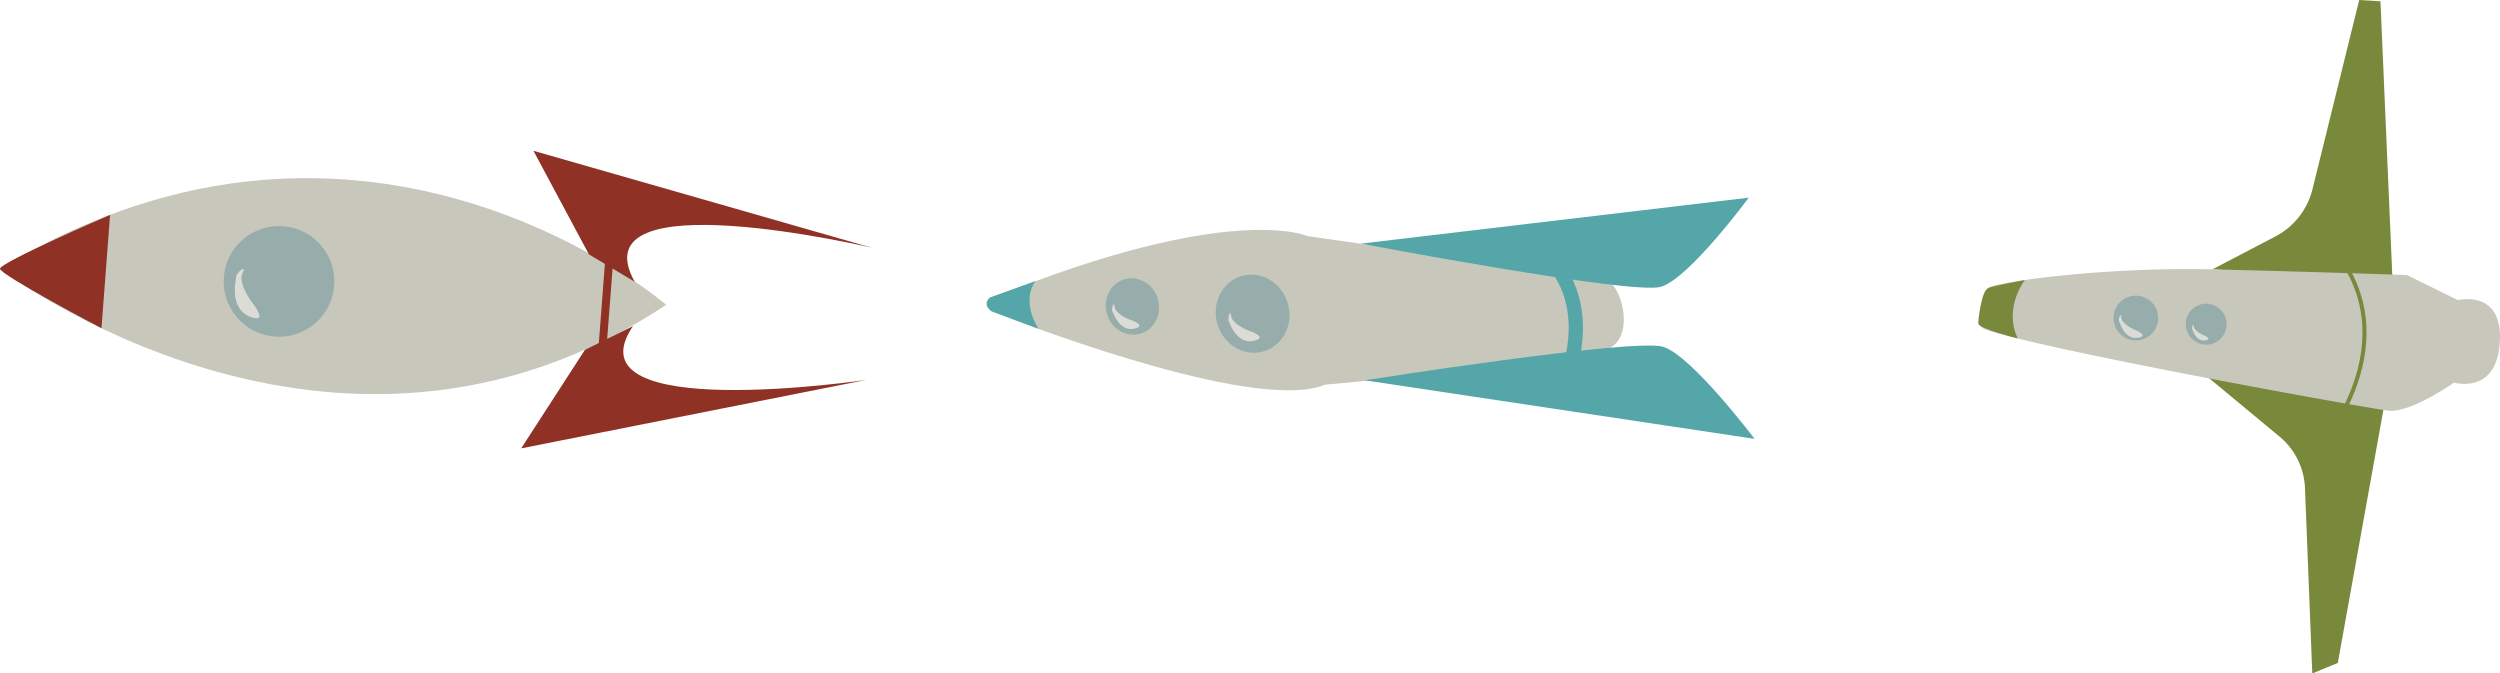 <svg xmlns="http://www.w3.org/2000/svg" viewBox="0 0 555.08 149.53"><defs><style>.cls-1{fill:#c7c8bb;}.cls-2{fill:#97adac;}.cls-3{fill:#8f3225;}.cls-4,.cls-7,.cls-9{fill:none;stroke-miterlimit:10;}.cls-4{stroke:#8f3225;stroke-width:1.78px;}.cls-5{fill:#dcdcd6;}.cls-6{fill:#54a6a9;}.cls-7{stroke:#54a6a9;stroke-width:3.16px;}.cls-8{fill:#79893b;}.cls-9{stroke:#79893b;stroke-width:0.9px;}</style></defs><g id="Calque_2" data-name="Calque 2"><g id="Calque_1-2" data-name="Calque 1"><path class="cls-1" d="M0,59.68s74.15,56.88,147.92,8C147.92,67.7,81.61,10.11,0,59.68Z"/><circle class="cls-2" cx="61.95" cy="62.48" r="12.29"/><line class="cls-3" x1="24.43" y1="48.15" x2="22.61" y2="72.01"/><path class="cls-3" d="M129.88,77.66,115.72,99.55l76.62-15.2s-66.61,9.92-51.81-11.93Z"/><path class="cls-3" d="M130.76,56.48l-12.32-23L193.55,55S128,39.58,140.94,62.58Z"/><line class="cls-4" x1="133.82" y1="76.59" x2="135.3" y2="57.24"/><path class="cls-3" d="M24.44,47.71,22.53,72.88S.09,61.06,0,59.68,24.44,47.71,24.44,47.71Z"/><path class="cls-5" d="M52.38,62s-1.55,6.45,3.08,8.29.26-3.48.26-3.48-3-4.15-1.86-6.18S52.18,60.45,52.38,62Z"/><path class="cls-1" d="M220.36,69.21C232.69,74,279.69,91.46,294.25,85.4c0,0,58.66-5.09,63.69-8.46s1.86-14.58-2-15.09c-1.67-.22-65.29-9.37-65.56-9.42S273.29,44.64,220,66.28C218.83,66.76,219.12,68.73,220.36,69.21Z"/><path class="cls-6" d="M303,84.44l86.57,13S375.66,79,369.28,77,303,84.44,303,84.44Z"/><path class="cls-6" d="M302.16,54.09l86.11-10.2s-13.2,17.92-19.5,19.79S302.16,54.09,302.16,54.09Z"/><path class="cls-6" d="M230.58,73s-4-5.84-.69-10.59l-10.1,3.64s-1.88,1.42.37,3.06Z"/><ellipse class="cls-2" cx="278.12" cy="69.64" rx="8.15" ry="8.72" transform="translate(-8.36 81.12) rotate(-16.35)"/><path class="cls-5" d="M273,71.69s1.64,4.81,5.31,4-1.24-2.35-1.24-2.35-3.56-1.4-3.69-3.18S272.3,70.81,273,71.69Z"/><ellipse class="cls-2" cx="251.42" cy="68.03" rx="5.89" ry="6.3" transform="translate(-8.98 73.54) rotate(-16.35)"/><path class="cls-5" d="M247.15,69.46s1.44,4.21,4.65,3.52-1.09-2.06-1.09-2.06-3.12-1.23-3.22-2.79S246.51,68.69,247.15,69.46Z"/><path class="cls-7" d="M345.53,88.93s11.94-20.05-3.72-34"/><path class="cls-8" d="M513.45,42,523.82,0l4.72.29,2.67,61.91-40-2.39,13.92-7.27A16.26,16.26,0,0,0,513.45,42Z"/><path class="cls-8" d="M513.4,149.53l-1.62-41.16a15.67,15.67,0,0,0-5.66-11.44L489.86,83.45l39.79,5-10.58,58.74Z"/><path class="cls-1" d="M440.77,73.12a2.24,2.24,0,0,1-1.46-2.49c.35-2,1.05-5.19,2.18-6.69.9-1.19,25.07-4.71,49.77-4.13,22.23.53,43.17,1.26,43.17,1.26l11.31,5.57s10-2.51,9.3,9.3-10.16,9-10.16,9-9.62,6.8-14.6,6.24C525.59,90.64,454.06,77.76,440.77,73.12Z"/><ellipse class="cls-2" cx="489.85" cy="72" rx="4.54" ry="4.55" transform="translate(-0.58 139.93) rotate(-16.25)"/><ellipse class="cls-2" cx="474.23" cy="70.64" rx="4.96" ry="4.97" transform="translate(-0.82 135.5) rotate(-16.25)"/><path class="cls-9" d="M514.71,99.75s21.27-24,2.64-45.43"/><path class="cls-8" d="M448,75.14s-8.84-2.17-8.76-3.34.67-7.27,2.26-7.86,8.08-1.77,8.08-1.77S444.77,68.35,448,75.14Z"/><path class="cls-5" d="M486.83,73.27s.75,2.6,2.76,2.32S489,74.3,489,74.3s-1.88-.87-1.9-1.82S486.46,72.78,486.83,73.27Z"/><path class="cls-5" d="M470.64,71.63s1.09,3.78,4,3.37-.88-1.87-.88-1.87S471,71.87,471,70.49,470.1,70.92,470.64,71.63Z"/></g></g></svg>